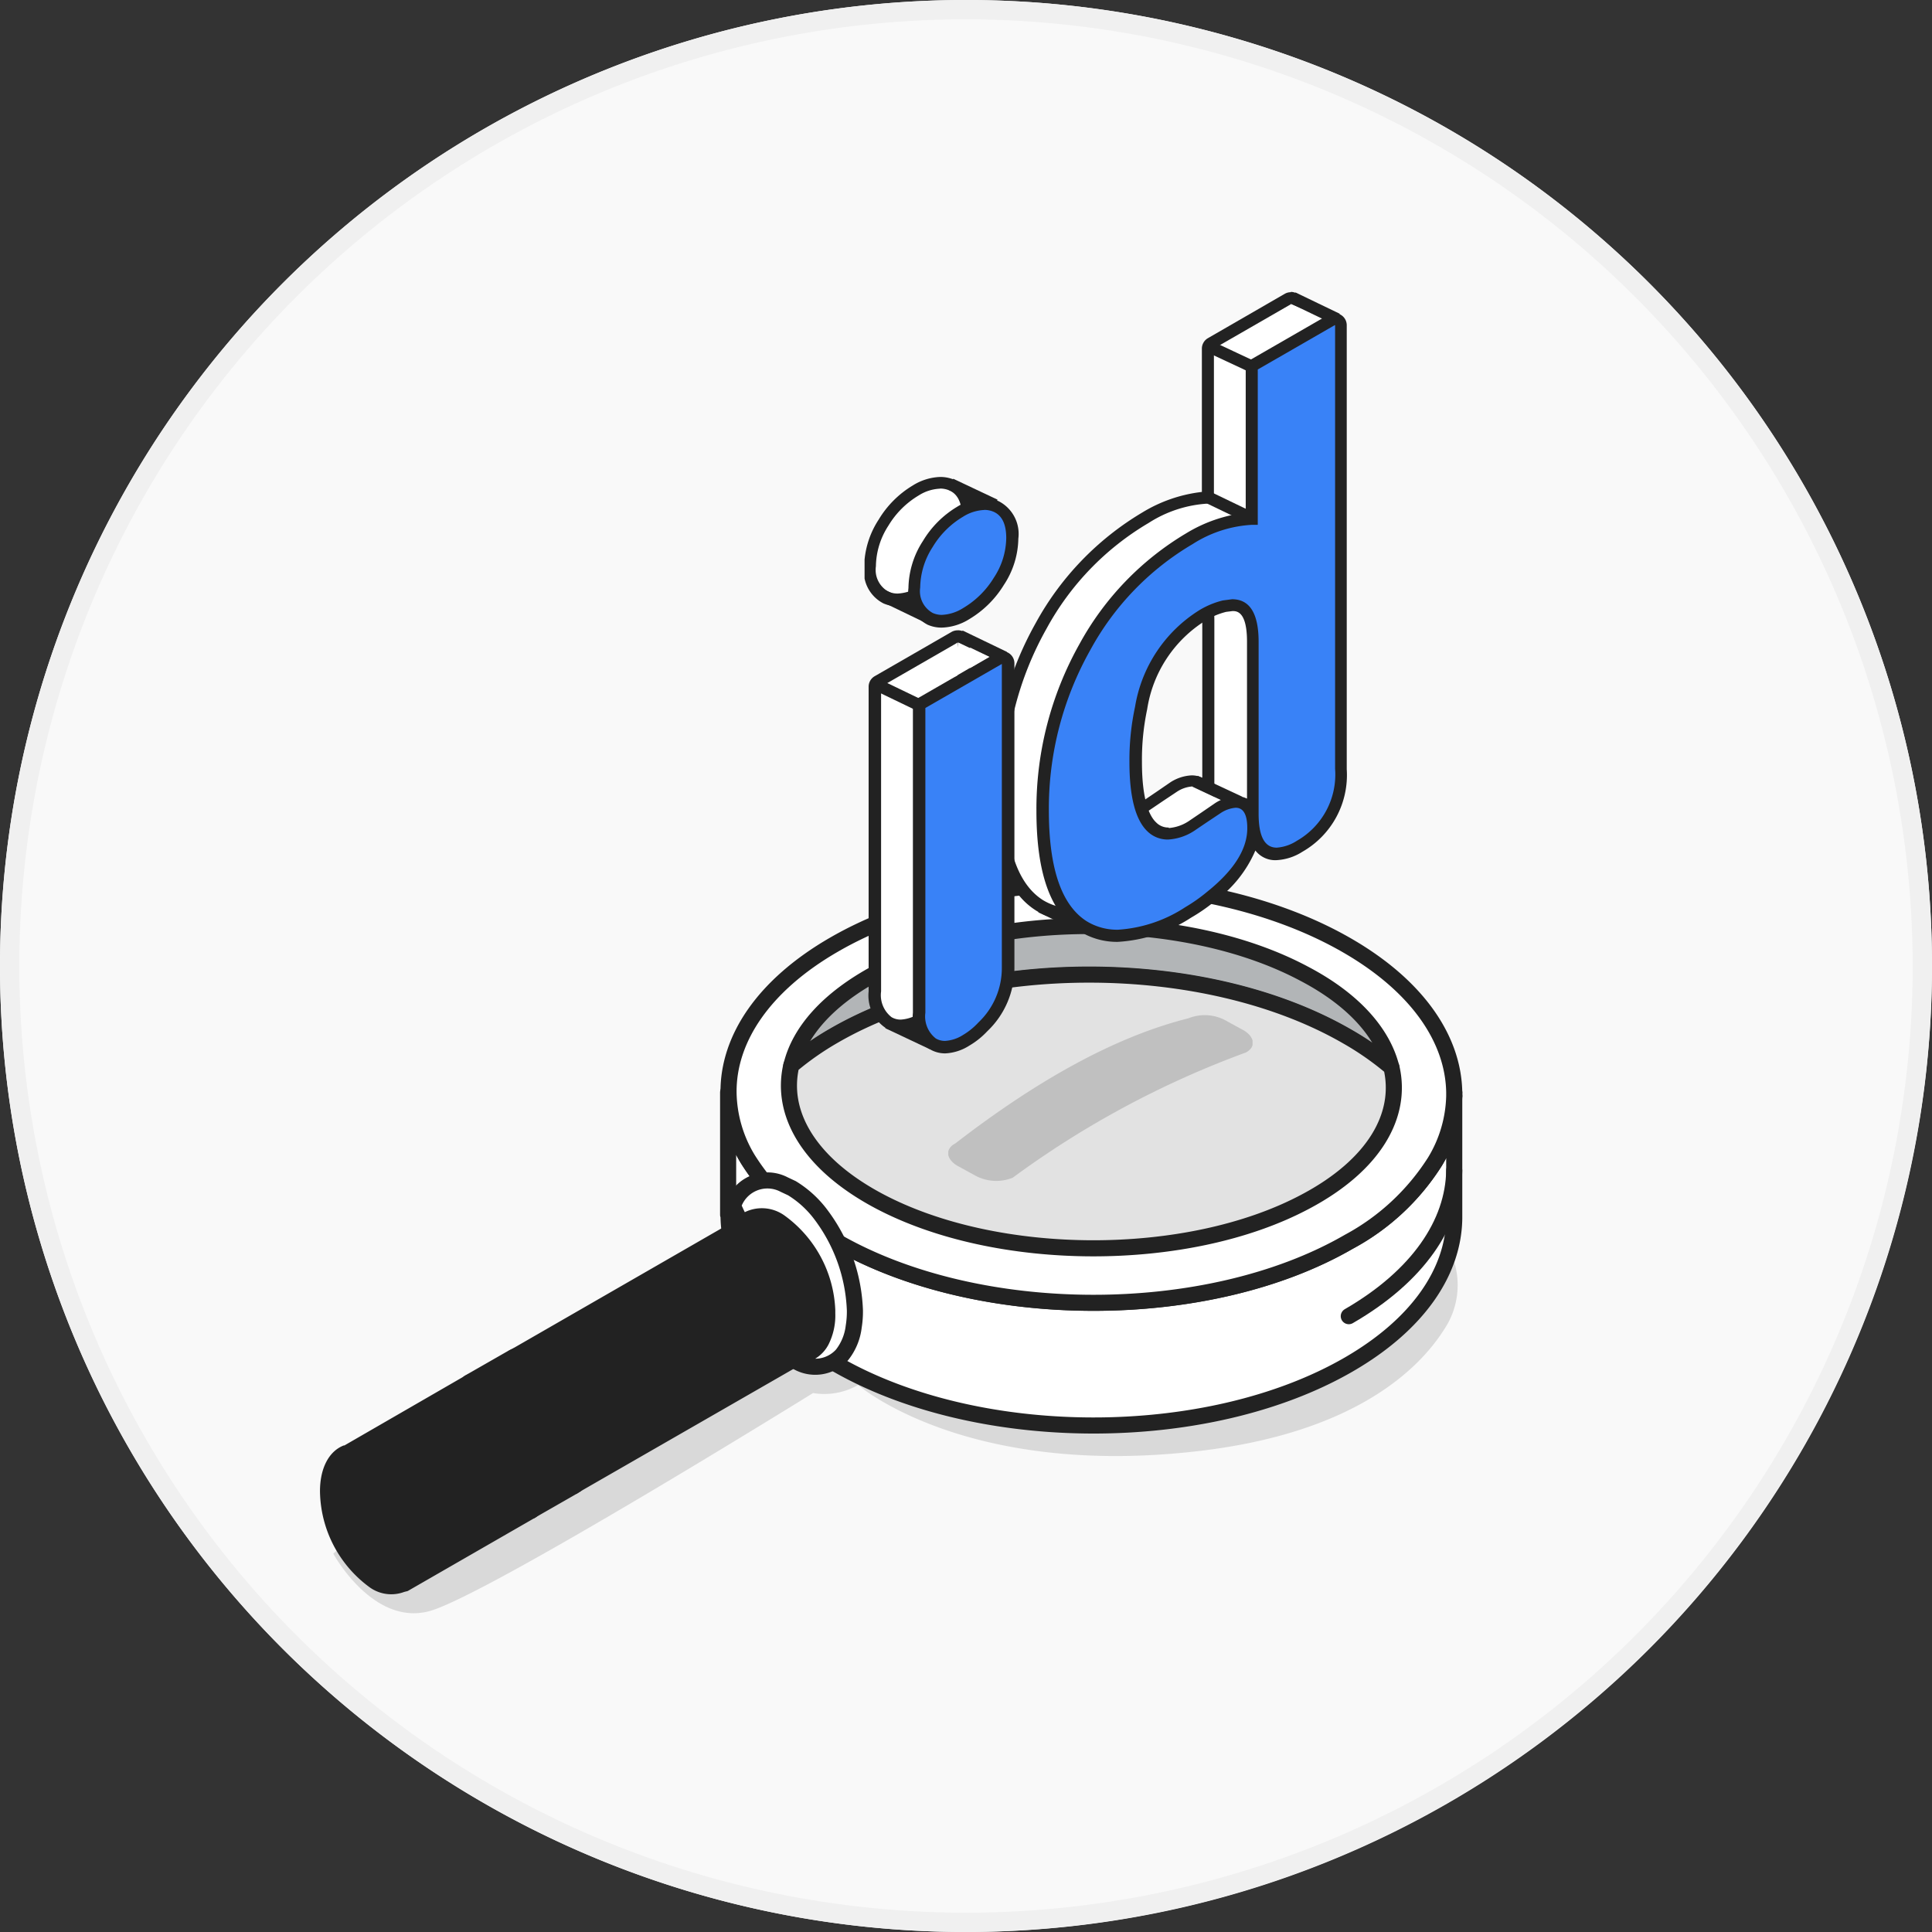 <svg xmlns="http://www.w3.org/2000/svg" xmlns:xlink="http://www.w3.org/1999/xlink" width="100" height="100" viewBox="0 0 100 100">
  <rect x="0" y="0" width="100" height="100" fill="#333333" stroke="none"/>
  <defs>
    <style>
      .cls-1 {
        fill: #d5d5d5;
      }

      .cls-12, .cls-13, .cls-14, .cls-15, .cls-17, .cls-19, .cls-2, .cls-20, .cls-21, .cls-22, .cls-23, .cls-24, .cls-25, .cls-26, .cls-27, .cls-28, .cls-32 {
        fill: none;
      }

      .cls-3 {
        clip-path: url(#clip-path);
      }

      .cls-4 {
        isolation: isolate;
      }

      .cls-5 {
        clip-path: url(#clip-path-2);
      }

      .cls-6 {
        fill: #f9f9f9;
      }

      .cls-7 {
        fill: #f0f0f0;
      }

      .cls-8 {
        opacity: 0.15;
      }

      .cls-9 {
        clip-path: url(#clip-path-5);
      }

      .cls-10 {
        fill: #222;
      }

      .cls-11 {
        fill: #fff;
      }

      .cls-12, .cls-13, .cls-14, .cls-15, .cls-17, .cls-19, .cls-20, .cls-21, .cls-22, .cls-23, .cls-24, .cls-25, .cls-26, .cls-27, .cls-28, .cls-32 {
        stroke: #222;
      }

      .cls-12, .cls-13, .cls-14, .cls-15, .cls-20 {
        stroke-linecap: round;
      }

      .cls-12, .cls-13, .cls-14, .cls-15, .cls-17, .cls-19, .cls-20, .cls-24, .cls-25, .cls-26, .cls-27, .cls-28, .cls-32 {
        stroke-linejoin: round;
      }

      .cls-12 {
        stroke-width: 0.833px;
      }

      .cls-13 {
        stroke-width: 0.833px;
      }

      .cls-14 {
        stroke-width: 0.838px;
      }

      .cls-15, .cls-28 {
        stroke-width: 0.833px;
      }

      .cls-16 {
        fill: #b2b5b7;
      }

      .cls-17 {
        stroke-width: 0.833px;
      }

      .cls-18 {
        fill: #e2e2e2;
      }

      .cls-19 {
        stroke-width: 0.833px;
      }

      .cls-20 {
        stroke-width: 0.833px;
      }

      .cls-21, .cls-22, .cls-23 {
        stroke-miterlimit: 10;
      }

      .cls-21 {
        stroke-width: 0.625px;
      }

      .cls-22 {
        stroke-width: 0.625px;
      }

      .cls-23 {
        stroke-width: 0.625px;
      }

      .cls-24 {
        stroke-width: 0.625px;
      }

      .cls-25 {
        stroke-width: 0.625px;
      }

      .cls-26 {
        stroke-width: 0.625px;
      }

      .cls-27 {
        stroke-width: 0.625px;
      }

      .cls-29 {
        clip-path: url(#clip-path-6);
      }

      .cls-30 {
        clip-path: url(#clip-path-7);
      }

      .cls-31 {
        fill: #3982f7;
      }

      .cls-32 {
        stroke-width: 0.625px;
      }
    </style>
    <clipPath id="clip-path">
      <rect id="사각형_59828" data-name="사각형 59828" class="cls-1" width="100" height="100" transform="translate(0 80)"/>
    </clipPath>
    <clipPath id="clip-path-2">
      <rect id="사각형_251305" data-name="사각형 251305" class="cls-2" width="100" height="100"/>
    </clipPath>
    <clipPath id="clip-path-5">
      <rect id="사각형_251300" data-name="사각형 251300" class="cls-2" width="58.208" height="20.688"/>
    </clipPath>
    <clipPath id="clip-path-6">
      <rect id="사각형_251301" data-name="사각형 251301" class="cls-2" width="15.75" height="8.606"/>
    </clipPath>
    <clipPath id="clip-path-7">
      <rect id="사각형_251303" data-name="사각형 251303" class="cls-2" width="22.708" height="38.3"/>
    </clipPath>
  </defs>
  <g id="마스크_그룹_270" data-name="마스크 그룹 270" class="cls-3" transform="translate(0 -80)">
    <g id="null_100x100" transform="translate(50 130)">
      <g id="그룹_332420" data-name="그룹 332420" class="cls-4" transform="translate(-50 -50)">
        <g id="Layer_1" data-name="Layer 1">
          <g id="그룹_332419" data-name="그룹 332419" class="cls-5">
            <g id="그룹_332411" data-name="그룹 332411" class="cls-5">
              <path id="패스_670587" data-name="패스 670587" class="cls-6" d="M50,0A50,50,0,1,1,0,50,50.013,50.013,0,0,1,50,0"/>
              <path id="패스_670588" data-name="패스 670588" class="cls-7" d="M50,100a50,50,0,1,1,50-50,50.066,50.066,0,0,1-50,50M50,1A49,49,0,1,0,99,50,49.053,49.053,0,0,0,50,1"/>
            </g>
            <g id="그룹_332418" data-name="그룹 332418" class="cls-5">
              <g id="그룹_332413" data-name="그룹 332413" class="cls-8" transform="translate(17.25 62.813)">
                <g id="그룹_332412" data-name="그룹 332412" class="cls-9">
                  <path id="패스_670589" data-name="패스 670589" class="cls-10" d="M82.8,319.028s2.042,3.75,4.958,2.979,19.875-11.292,19.875-11.292a3.529,3.529,0,0,0,2.333-.417s5.542,4.833,17.646,3.417c8-.937,11.354-4.187,12.687-6.292a4.125,4.125,0,0,0,.313-4.042,8.436,8.436,0,0,0-1.729-1.917c-1.312-.833-44.312,7.042-44.312,7.042Z" transform="translate(-82.8 -301.424)"/>
                </g>
              </g>
              <path id="패스_670590" data-name="패스 670590" class="cls-11" d="M221.363,260.367a12.027,12.027,0,0,1-4.458,4.146c-7.312,4.229-19.208,4.208-26.562-.042a12.159,12.159,0,0,1-4.542-4.229,12.027,12.027,0,0,1,4.458-4.146c7.313-4.229,19.208-4.208,26.563.042a12.158,12.158,0,0,1,4.542,4.229" transform="translate(-147.092 -200.242)"/>
              <path id="패스_670591" data-name="패스 670591" class="cls-12" d="M221.363,260.367a12.027,12.027,0,0,1-4.458,4.146c-7.312,4.229-19.208,4.208-26.562-.042a12.159,12.159,0,0,1-4.542-4.229,12.027,12.027,0,0,1,4.458-4.146c7.313-4.229,19.208-4.208,26.563.042A12.326,12.326,0,0,1,221.363,260.367Z" transform="translate(-147.092 -200.242)"/>
              <path id="패스_670592" data-name="패스 670592" class="cls-11" d="M218.483,271.587v6.354c-.042,2.729-1.854,5.458-5.458,7.542-7.312,4.229-19.208,4.208-26.562-.042-3.687-2.125-5.542-4.917-5.542-7.708H180.9V271.4h.021a6.833,6.833,0,0,0,1,3.458,12.159,12.159,0,0,0,4.542,4.229c7.354,4.25,19.25,4.271,26.563.042a11.867,11.867,0,0,0,4.458-4.146,6.833,6.833,0,0,0,1-3.4" transform="translate(-143.212 -214.858)"/>
              <path id="패스_670593" data-name="패스 670593" class="cls-13" d="M218.483,271.587v6.354c-.042,2.729-1.854,5.458-5.458,7.542-7.312,4.229-19.208,4.208-26.562-.042-3.687-2.125-5.542-4.917-5.542-7.708H180.9V271.4h.021a6.833,6.833,0,0,0,1,3.458,12.159,12.159,0,0,0,4.542,4.229c7.354,4.25,19.25,4.271,26.563.042a11.867,11.867,0,0,0,4.458-4.146A6.833,6.833,0,0,0,218.483,271.587Z" transform="translate(-143.212 -214.858)"/>
              <path id="패스_670594" data-name="패스 670594" class="cls-14" d="M361.3,271.588v-.167a.041.041,0,0,0,0-.021" transform="translate(-286.029 -214.858)"/>
              <path id="패스_670595" data-name="패스 670595" class="cls-11" d="M218.562,230.342a.042.042,0,0,1,0,.021v.167a6.833,6.833,0,0,1-1,3.4,12.027,12.027,0,0,1-4.458,4.146c-7.312,4.229-19.208,4.208-26.562-.042A12.159,12.159,0,0,1,182,233.8a6.833,6.833,0,0,1-1-3.458c-.021-2.771,1.813-5.542,5.458-7.646,7.313-4.229,19.208-4.208,26.563.042,3.646,2.1,5.5,4.854,5.542,7.6" transform="translate(-143.291 -173.8)"/>
              <path id="패스_670596" data-name="패스 670596" class="cls-15" d="M218.562,230.342a.042.042,0,0,1,0,.021v.167a6.833,6.833,0,0,1-1,3.4,12.027,12.027,0,0,1-4.458,4.146c-7.312,4.229-19.208,4.208-26.562-.042A12.159,12.159,0,0,1,182,233.8a6.833,6.833,0,0,1-1-3.458c-.021-2.771,1.813-5.542,5.458-7.646,7.313-4.229,19.208-4.208,26.563.042C216.666,224.842,218.52,227.592,218.562,230.342Z" transform="translate(-143.291 -173.8)"/>
              <path id="패스_670597" data-name="패스 670597" class="cls-16" d="M227.663,237.4a15.145,15.145,0,0,0-2.292-1.6c-7.354-4.25-19.25-4.271-26.562-.042A15.085,15.085,0,0,0,196.6,237.3c.417-1.771,1.9-3.458,4.417-4.812,6.083-3.25,16-3.229,22.125.042,2.583,1.375,4.063,3.1,4.5,4.875" transform="translate(-155.642 -182.133)"/>
              <path id="패스_670598" data-name="패스 670598" class="cls-17" d="M227.663,237.4a15.145,15.145,0,0,0-2.292-1.6c-7.354-4.25-19.25-4.271-26.562-.042A15.085,15.085,0,0,0,196.6,237.3c.417-1.771,1.9-3.458,4.417-4.812,6.083-3.25,16-3.229,22.125.042C225.725,233.883,227.225,235.612,227.663,237.4Z" transform="translate(-155.642 -182.133)"/>
              <path id="패스_670599" data-name="패스 670599" class="cls-18" d="M222.759,253.88c-6.083,3.25-16,3.229-22.125-.042-3.583-1.917-5.083-4.521-4.5-7a15.085,15.085,0,0,1,2.208-1.542c7.313-4.229,19.208-4.208,26.563.042a15.124,15.124,0,0,1,2.292,1.6h0c.583,2.458-.9,5.042-4.417,6.917" transform="translate(-155.176 -191.692)"/>
              <path id="패스_670600" data-name="패스 670600" class="cls-19" d="M222.759,253.88c-6.083,3.25-16,3.229-22.125-.042-3.583-1.917-5.083-4.521-4.5-7a15.085,15.085,0,0,1,2.208-1.542c7.313-4.229,19.208-4.208,26.563.042a15.124,15.124,0,0,1,2.292,1.6h0C227.78,249.421,226.3,252,222.759,253.88Z" transform="translate(-155.176 -191.692)"/>
              <path id="패스_670601" data-name="패스 670601" class="cls-11" d="M340.558,290.8c-.042,2.729-1.854,5.458-5.458,7.542" transform="translate(-265.287 -230.217)"/>
              <path id="패스_670602" data-name="패스 670602" class="cls-20" d="M340.558,290.8c-.042,2.729-1.854,5.458-5.458,7.542" transform="translate(-265.287 -230.217)"/>
              <path id="패스_670603" data-name="패스 670603" class="cls-11" d="M180.5,295.17a2.622,2.622,0,0,1,1.729-1.812c1.354-.333,4.167,1.583,4.542,4.625s.354,5.188-1.771,4.938-3.125-5.417-3.125-5.417Z" transform="translate(-142.896 -232.212)"/>
              <path id="패스_670604" data-name="패스 670604" class="cls-10" d="M82.014,313.9s-1.979,1.563-.5,4.458,3.271,2.646,3.271,2.646l21.646-12.583s1.333-1.687-.687-5.1-4.417-.562-4.417-.562Z" transform="translate(-64.098 -238.797)"/>
              <path id="패스_670605" data-name="패스 670605" class="cls-21" d="M85.083,367.438a1.6,1.6,0,0,1-1.625-.125A5.936,5.936,0,0,1,81,362.583c0-1.1.417-1.854,1.042-2.083" transform="translate(-64.125 -285.396)"/>
              <path id="패스_670606" data-name="패스 670606" class="cls-22" d="M142.629,369.2l-.229.146Z" transform="translate(-112.733 -292.283)"/>
              <path id="패스_670607" data-name="패스 670607" class="cls-23" d="M181.567,300.517l-.625.375H180.9a.459.459,0,0,1,.021-.167,4,4,0,0,1,.25-1.125A8.854,8.854,0,0,0,181.567,300.517Z" transform="translate(-143.213 -237.183)"/>
              <path id="패스_670608" data-name="패스 670608" class="cls-24" d="M180.842,305.325l-.042-.125" transform="translate(-143.133 -241.617)"/>
              <path id="패스_670609" data-name="패스 670609" class="cls-25" d="M96.438,347.239a3.729,3.729,0,0,1-.042.625,1.87,1.87,0,0,1-.771,1.354l-.083.042-6.479,3.729h0a2.205,2.205,0,0,0,.854-2,5.928,5.928,0,0,0-2.479-4.729A1.613,1.613,0,0,0,86,346.052l6.313-3.646h0a1.528,1.528,0,0,1,1.521.042l.125.063A5.9,5.9,0,0,1,96.438,347.239Z" transform="translate(-68.083 -270.927)"/>
              <path id="패스_670610" data-name="패스 670610" class="cls-26" d="M122.637,340.932a2.291,2.291,0,0,1-.75,1.917l-.229.146-2.146,1.229a1.829,1.829,0,0,0,.771-1.354,3.729,3.729,0,0,0,.042-.625,5.928,5.928,0,0,0-2.479-4.729l-.125-.062a1.528,1.528,0,0,0-1.521-.042h0l2.292-1.312h0a1.583,1.583,0,0,1,1.646.1A5.914,5.914,0,0,1,122.637,340.932Z" transform="translate(-91.992 -265.932)"/>
              <path id="패스_670611" data-name="패스 670611" class="cls-27" d="M143.571,307.476a2.917,2.917,0,0,1-.312,1.438,1.437,1.437,0,0,1-.521.563l-.792.458-11.271,6.479a2.291,2.291,0,0,0,.75-1.917,5.928,5.928,0,0,0-2.479-4.729,1.539,1.539,0,0,0-1.646-.1h0l11.146-6.417h.063l.625-.354.333-.187a1.546,1.546,0,0,1,1.646.125,5.937,5.937,0,0,1,2.458,4.562C143.571,307.372,143.571,307.435,143.571,307.476Z" transform="translate(-100.779 -239.497)"/>
              <path id="패스_670612" data-name="패스 670612" class="cls-28" d="M188.412,300.058a4.876,4.876,0,0,1-.062.833,2.9,2.9,0,0,1-.6,1.458,1.874,1.874,0,0,1-2.417.313l.792-.458a1.437,1.437,0,0,0,.542-.562,2.917,2.917,0,0,0,.313-1.437v-.167a5.937,5.937,0,0,0-2.458-4.562,1.591,1.591,0,0,0-1.646-.125l-.333.188a8.834,8.834,0,0,1-.437-.9,1.86,1.86,0,0,1,2.646-1.1l.4.188A5.375,5.375,0,0,1,186.579,295,8.788,8.788,0,0,1,188.412,300.058Z" transform="translate(-144.162 -232.225)"/>
              <g id="그룹_332415" data-name="그룹 332415" class="cls-8" transform="translate(49.083 52.521)">
                <g id="그룹_332414" data-name="그룹 332414" class="cls-29">
                  <path id="패스_670613" data-name="패스 670613" d="M250.959,254.133a48.48,48.48,0,0,0-12.062,6.479,2.279,2.279,0,0,1-2-.146l-.875-.479c-.583-.354-.625-.875-.1-1.146,4.208-3.25,8.25-5.521,12.063-6.479a2.279,2.279,0,0,1,2,.146l.875.479c.583.354.625.875.1,1.146" transform="translate(-235.563 -252.174)"/>
                </g>
              </g>
              <g id="그룹_332417" data-name="그룹 332417" class="cls-30" transform="translate(44.75 15.104)">
                <g id="그룹_332416" data-name="그룹 332416" class="cls-30">
                  <path id="패스_670614" data-name="패스 670614" class="cls-11" d="M217.942,148.162A1.229,1.229,0,0,1,217.3,148a1.724,1.724,0,0,1-.708-1.6V130.62a.312.312,0,0,1,.167-.271l3.979-2.292.167-.042.167.042a.313.313,0,0,1,.167.271V144.1a4.187,4.187,0,0,1-1.312,3.042,3.812,3.812,0,0,1-.854.708,2.208,2.208,0,0,1-1.1.354m-.146-22.042a1.458,1.458,0,0,1-.6-.125,1.586,1.586,0,0,1-.812-1.6,4.271,4.271,0,0,1,.688-2.271,4.833,4.833,0,0,1,1.667-1.667,2.542,2.542,0,0,1,1.25-.4,1.5,1.5,0,0,1,.625.125,1.593,1.593,0,0,1,.833,1.646,4.146,4.146,0,0,1-.708,2.229,4.938,4.938,0,0,1-1.687,1.667,2.563,2.563,0,0,1-1.25.4" transform="translate(-216.067 -110.183)"/>
                  <path id="패스_670615" data-name="패스 670615" class="cls-10" d="M218.637,119.1a1.188,1.188,0,0,1,.479.1q.646.292.646,1.354a3.813,3.813,0,0,1-.646,2.063,4.6,4.6,0,0,1-1.583,1.563,2.25,2.25,0,0,1-1.1.354,1.146,1.146,0,0,1-.479-.1,1.284,1.284,0,0,1-.646-1.312,3.938,3.938,0,0,1,.646-2.1,4.521,4.521,0,0,1,1.563-1.562,2.229,2.229,0,0,1,1.1-.354m.917,7.937v15.771a3.875,3.875,0,0,1-1.208,2.813,3.52,3.52,0,0,1-.792.646,1.938,1.938,0,0,1-.937.313.917.917,0,0,1-.479-.125,1.445,1.445,0,0,1-.542-1.333V129.353l3.979-2.292m-.917-8.562h0a2.854,2.854,0,0,0-1.417.438,5.146,5.146,0,0,0-1.771,1.771,4.583,4.583,0,0,0-.75,2.437,1.861,1.861,0,0,0,1,1.9,1.771,1.771,0,0,0,.729.146,2.833,2.833,0,0,0,1.417-.437,5.25,5.25,0,0,0,1.792-1.771,4.458,4.458,0,0,0,.75-2.4,1.9,1.9,0,0,0-1.021-1.937,1.833,1.833,0,0,0-.75-.146m.917,7.938a.625.625,0,0,0-.312.083l-3.979,2.292a.625.625,0,0,0-.312.542v15.771a2.022,2.022,0,0,0,.854,1.875,1.542,1.542,0,0,0,.813.229,2.521,2.521,0,0,0,1.25-.4,4.146,4.146,0,0,0,.938-.75,4.5,4.5,0,0,0,1.4-3.25V127.061a.625.625,0,0,0-.625-.625" transform="translate(-214.721 -108.916)"/>
                  <path id="패스_670616" data-name="패스 670616" class="cls-11" d="M252,106a3.333,3.333,0,0,1-1.792-.5c-1.4-.9-2.1-2.9-2.1-5.979a17.125,17.125,0,0,1,2.188-8.458,14.568,14.568,0,0,1,5.4-5.6,6.624,6.624,0,0,1,3.229-1.042V76.7a.313.313,0,0,1,.167-.271l3.979-2.292.167-.042.167.042a.313.313,0,0,1,.167.271V97.371a4.25,4.25,0,0,1-2.146,4,2.458,2.458,0,0,1-1.187.4,1.062,1.062,0,0,1-.979-.6,2.167,2.167,0,0,1-.208-.667c-.021,1.167-.771,2.333-2.208,3.479a8.793,8.793,0,0,1-1.167.812A7.636,7.636,0,0,1,252.016,106m5.917-17.1-.4.042a4.042,4.042,0,0,0-1.125.479,6.988,6.988,0,0,0-3.187,4.813,12.9,12.9,0,0,0-.271,2.792c0,1.708.271,2.833.813,3.354a1.187,1.187,0,0,0,.854.354,2.458,2.458,0,0,0,1.188-.4l.687-.458.708-.479a1.917,1.917,0,0,1,.938-.312.894.894,0,0,1,.875.792V90.787c0-1.9-.771-1.9-1.042-1.9" transform="translate(-241.162 -73.767)"/>
                  <path id="패스_670617" data-name="패스 670617" class="cls-10" d="M262.037,73.125V96.1a3.949,3.949,0,0,1-1.979,3.729,2.187,2.187,0,0,1-1.042.354q-.937,0-.937-1.75V89.521q0-2.208-1.354-2.208l-.479.063a4.312,4.312,0,0,0-1.208.5,7.275,7.275,0,0,0-3.333,5,13.145,13.145,0,0,0-.292,2.854q0,2.688.917,3.583a1.5,1.5,0,0,0,1.083.438,2.75,2.75,0,0,0,1.333-.438l.708-.479.688-.458a1.646,1.646,0,0,1,.771-.271q.6,0,.6,1.063,0,1.625-2.083,3.292a8.439,8.439,0,0,1-1.125.792,7.18,7.18,0,0,1-3.479,1.167,3.021,3.021,0,0,1-1.625-.437q-1.958-1.25-1.958-5.729a16.729,16.729,0,0,1,2.146-8.312,14.262,14.262,0,0,1,5.292-5.479,6.328,6.328,0,0,1,3.083-1h.292V75.438l3.979-2.292m0-.625a.625.625,0,0,0-.312.083L257.745,74.9a.625.625,0,0,0-.312.542v7.417a7.569,7.569,0,0,0-3.083,1.063,15.075,15.075,0,0,0-5.521,5.729,17.437,17.437,0,0,0-2.229,8.625c0,3.25.729,5.292,2.25,6.25a3.646,3.646,0,0,0,1.958.542,7.774,7.774,0,0,0,3.792-1.25,9.1,9.1,0,0,0,1.208-.833,6.342,6.342,0,0,0,2.125-2.646,1.292,1.292,0,0,0,1.083.5,2.75,2.75,0,0,0,1.354-.438,4.57,4.57,0,0,0,2.292-4.271v-23a.625.625,0,0,0-.625-.625m-8.625,26.646a.875.875,0,0,1-.646-.271c-.333-.312-.729-1.125-.729-3.125a12.582,12.582,0,0,1,.271-2.729,6.579,6.579,0,0,1,3.042-4.6,3.729,3.729,0,0,1,1.042-.437l.333-.042c.208,0,.729,0,.729,1.583v8.125a1.208,1.208,0,0,0-.562-.125,2.208,2.208,0,0,0-1.083.354l-.729.5-.646.438a2.167,2.167,0,0,1-1.021.354" transform="translate(-239.974 -72.5)"/>
                </g>
              </g>
              <path id="패스_670618" data-name="패스 670618" class="cls-11" d="M319.829,75.5l2.021.854-2.25,1.021Z" transform="translate(-253.017 -59.771)"/>
              <path id="패스_670619" data-name="패스 670619" class="cls-11" d="M295.046,195.767l.125-.167h.125l1.667.792-1.625.75-.437-.729Z" transform="translate(-233.463 -154.85)"/>
              <path id="패스_670620" data-name="패스 670620" class="cls-31" d="M228.942,153.462a1.229,1.229,0,0,1-.646-.167,1.724,1.724,0,0,1-.708-1.6V135.92a.313.313,0,0,1,.167-.271l3.979-2.292.167-.042.167.042a.313.313,0,0,1,.167.271V149.4a4.187,4.187,0,0,1-1.312,3.042,3.812,3.812,0,0,1-.854.708,2.208,2.208,0,0,1-1.1.354m-.146-22.042a1.458,1.458,0,0,1-.6-.125,1.586,1.586,0,0,1-.812-1.6,4.271,4.271,0,0,1,.688-2.271,4.833,4.833,0,0,1,1.667-1.667,2.542,2.542,0,0,1,1.25-.4,1.5,1.5,0,0,1,.625.125,1.593,1.593,0,0,1,.833,1.646,4.146,4.146,0,0,1-.708,2.229,4.938,4.938,0,0,1-1.687,1.667,2.562,2.562,0,0,1-1.25.4" transform="translate(-180.025 -99.274)"/>
              <path id="패스_670621" data-name="패스 670621" class="cls-10" d="M229.637,124.4a1.187,1.187,0,0,1,.479.1q.646.292.646,1.354a3.812,3.812,0,0,1-.646,2.063,4.6,4.6,0,0,1-1.583,1.562,2.25,2.25,0,0,1-1.1.354,1.146,1.146,0,0,1-.479-.1,1.284,1.284,0,0,1-.646-1.313,3.938,3.938,0,0,1,.646-2.1,4.521,4.521,0,0,1,1.563-1.562,2.229,2.229,0,0,1,1.1-.354m.917,7.937v15.771a3.875,3.875,0,0,1-1.208,2.813,3.521,3.521,0,0,1-.792.646,1.938,1.938,0,0,1-.937.313.917.917,0,0,1-.479-.125,1.445,1.445,0,0,1-.542-1.333V134.653l3.979-2.292m-.917-8.562h0a2.854,2.854,0,0,0-1.417.438,5.146,5.146,0,0,0-1.771,1.771,4.584,4.584,0,0,0-.75,2.438,1.861,1.861,0,0,0,1,1.9,1.771,1.771,0,0,0,.729.146,2.833,2.833,0,0,0,1.417-.437,5.25,5.25,0,0,0,1.792-1.771,4.458,4.458,0,0,0,.75-2.4,1.9,1.9,0,0,0-1.021-1.937,1.812,1.812,0,0,0-.75-.146m.917,7.937a.625.625,0,0,0-.312.083l-3.979,2.292a.625.625,0,0,0-.312.542v15.771a2.022,2.022,0,0,0,.854,1.875,1.542,1.542,0,0,0,.813.229,2.521,2.521,0,0,0,1.25-.4,4.146,4.146,0,0,0,.937-.75,4.5,4.5,0,0,0,1.4-3.25V132.34a.625.625,0,0,0-.625-.625" transform="translate(-178.679 -98.007)"/>
              <path id="패스_670622" data-name="패스 670622" class="cls-31" d="M263,111.217a3.333,3.333,0,0,1-1.792-.5c-1.4-.9-2.1-2.9-2.1-5.979a17.125,17.125,0,0,1,2.188-8.458,14.568,14.568,0,0,1,5.4-5.6,6.624,6.624,0,0,1,3.229-1.042V81.9a.313.313,0,0,1,.167-.271l3.979-2.292.167-.042.167.042a.313.313,0,0,1,.167.271v22.958a4.25,4.25,0,0,1-2.146,4,2.458,2.458,0,0,1-1.187.4,1.062,1.062,0,0,1-.979-.6,2.167,2.167,0,0,1-.208-.667c-.021,1.167-.771,2.333-2.208,3.479a8.771,8.771,0,0,1-1.167.813,7.636,7.636,0,0,1-3.646,1.208m5.917-17.1-.4.042a4.042,4.042,0,0,0-1.125.479,6.988,6.988,0,0,0-3.187,4.813,12.9,12.9,0,0,0-.271,2.792c0,1.708.271,2.833.813,3.354a1.187,1.187,0,0,0,.854.354,2.458,2.458,0,0,0,1.188-.4l.688-.458.708-.479a1.917,1.917,0,0,1,.938-.312.894.894,0,0,1,.875.792V96.008c0-1.9-.771-1.9-1.062-1.9" transform="translate(-205.12 -62.779)"/>
              <path id="패스_670623" data-name="패스 670623" class="cls-10" d="M272.957,78.425v22.958a3.949,3.949,0,0,1-1.979,3.729,2.188,2.188,0,0,1-1.042.354q-.937,0-.937-1.75v-8.9q0-2.208-1.375-2.208l-.479.063a4.333,4.333,0,0,0-1.208.5,7.275,7.275,0,0,0-3.333,5,13.146,13.146,0,0,0-.292,2.854q0,2.687.917,3.583a1.5,1.5,0,0,0,1.083.438,2.75,2.75,0,0,0,1.333-.437l.708-.479.688-.458a1.646,1.646,0,0,1,.771-.271q.6,0,.6,1.062,0,1.625-2.083,3.292a8.436,8.436,0,0,1-1.125.792,7.18,7.18,0,0,1-3.479,1.167,3.021,3.021,0,0,1-1.625-.438q-1.958-1.25-1.958-5.729a16.729,16.729,0,0,1,2.146-8.312,14.262,14.262,0,0,1,5.292-5.479,6.328,6.328,0,0,1,3.083-1h.292V80.717l3.979-2.292m0-.625a.625.625,0,0,0-.312.083l-3.979,2.292a.625.625,0,0,0-.312.542v7.417a7.569,7.569,0,0,0-3.083,1.063,15.075,15.075,0,0,0-5.521,5.729,17.438,17.438,0,0,0-2.229,8.625c0,3.25.729,5.292,2.25,6.25a3.646,3.646,0,0,0,1.958.542,7.774,7.774,0,0,0,3.792-1.25,9.105,9.105,0,0,0,1.208-.833,6.342,6.342,0,0,0,2.125-2.646,1.292,1.292,0,0,0,1.083.5,2.75,2.75,0,0,0,1.354-.437,4.57,4.57,0,0,0,2.292-4.271V78.425a.625.625,0,0,0-.625-.625m-8.6,26.625a.875.875,0,0,1-.646-.271c-.333-.312-.729-1.125-.729-3.125a12.6,12.6,0,0,1,.271-2.729,6.579,6.579,0,0,1,3.042-4.6,3.75,3.75,0,0,1,1.042-.437l.333-.042c.208,0,.75,0,.75,1.583v8.125a1.208,1.208,0,0,0-.562-.125,2.208,2.208,0,0,0-1.083.354l-.729.5-.646.438a2.167,2.167,0,0,1-1.021.354" transform="translate(-203.853 -61.592)"/>
              <line id="선_90976" data-name="선 90976" class="cls-31" x2="2.292" y2="1.104" transform="translate(66.917 15.417)"/>
              <line id="선_90977" data-name="선 90977" class="cls-25" x2="2.292" y2="1.104" transform="translate(66.917 15.417)"/>
              <line id="선_90978" data-name="선 90978" class="cls-31" x2="2.313" y2="1.083" transform="translate(62.5 17.896)"/>
              <line id="선_90979" data-name="선 90979" class="cls-32" x2="2.313" y2="1.083" transform="translate(62.5 17.896)"/>
              <line id="선_90980" data-name="선 90980" class="cls-31" x2="2.292" y2="1.104" transform="translate(62.333 25.646)"/>
              <line id="선_90981" data-name="선 90981" class="cls-25" x2="2.292" y2="1.104" transform="translate(62.333 25.646)"/>
              <line id="선_90982" data-name="선 90982" class="cls-31" x2="2.292" y2="1.083" transform="translate(53.875 46.938)"/>
              <line id="선_90983" data-name="선 90983" class="cls-25" x2="2.292" y2="1.083" transform="translate(53.875 46.938)"/>
              <line id="선_90984" data-name="선 90984" class="cls-31" x2="2.313" y2="1.083" transform="translate(61.854 40.438)"/>
              <line id="선_90985" data-name="선 90985" class="cls-32" x2="2.313" y2="1.083" transform="translate(61.854 40.438)"/>
              <line id="선_90986" data-name="선 90986" class="cls-31" x2="2.292" y2="1.083" transform="translate(49.208 25.063)"/>
              <line id="선_90987" data-name="선 90987" class="cls-25" x2="2.292" y2="1.083" transform="translate(49.208 25.063)"/>
              <line id="선_90988" data-name="선 90988" class="cls-31" x2="2.292" y2="1.104" transform="translate(45.667 30.812)"/>
              <line id="선_90989" data-name="선 90989" class="cls-25" x2="2.292" y2="1.104" transform="translate(45.667 30.812)"/>
              <line id="선_90990" data-name="선 90990" class="cls-31" x2="2.292" y2="1.104" transform="translate(49.688 32.917)"/>
              <line id="선_90991" data-name="선 90991" class="cls-25" x2="2.292" y2="1.104" transform="translate(49.688 32.917)"/>
              <line id="선_90992" data-name="선 90992" class="cls-31" x2="2.292" y2="1.104" transform="translate(45.292 35.396)"/>
              <line id="선_90993" data-name="선 90993" class="cls-25" x2="2.292" y2="1.104" transform="translate(45.292 35.396)"/>
              <line id="선_90994" data-name="선 90994" class="cls-31" x2="2.292" y2="1.083" transform="translate(45.958 52.938)"/>
              <line id="선_90995" data-name="선 90995" class="cls-25" x2="2.292" y2="1.083" transform="translate(45.958 52.938)"/>
              <path id="패스_670624" data-name="패스 670624" class="cls-11" d="M237.446,159.6l1.6.75-1.75,1.021Z" transform="translate(-187.863 -126.35)"/>
            </g>
          </g>
        </g>
      </g>
    </g>
  </g>
</svg>
